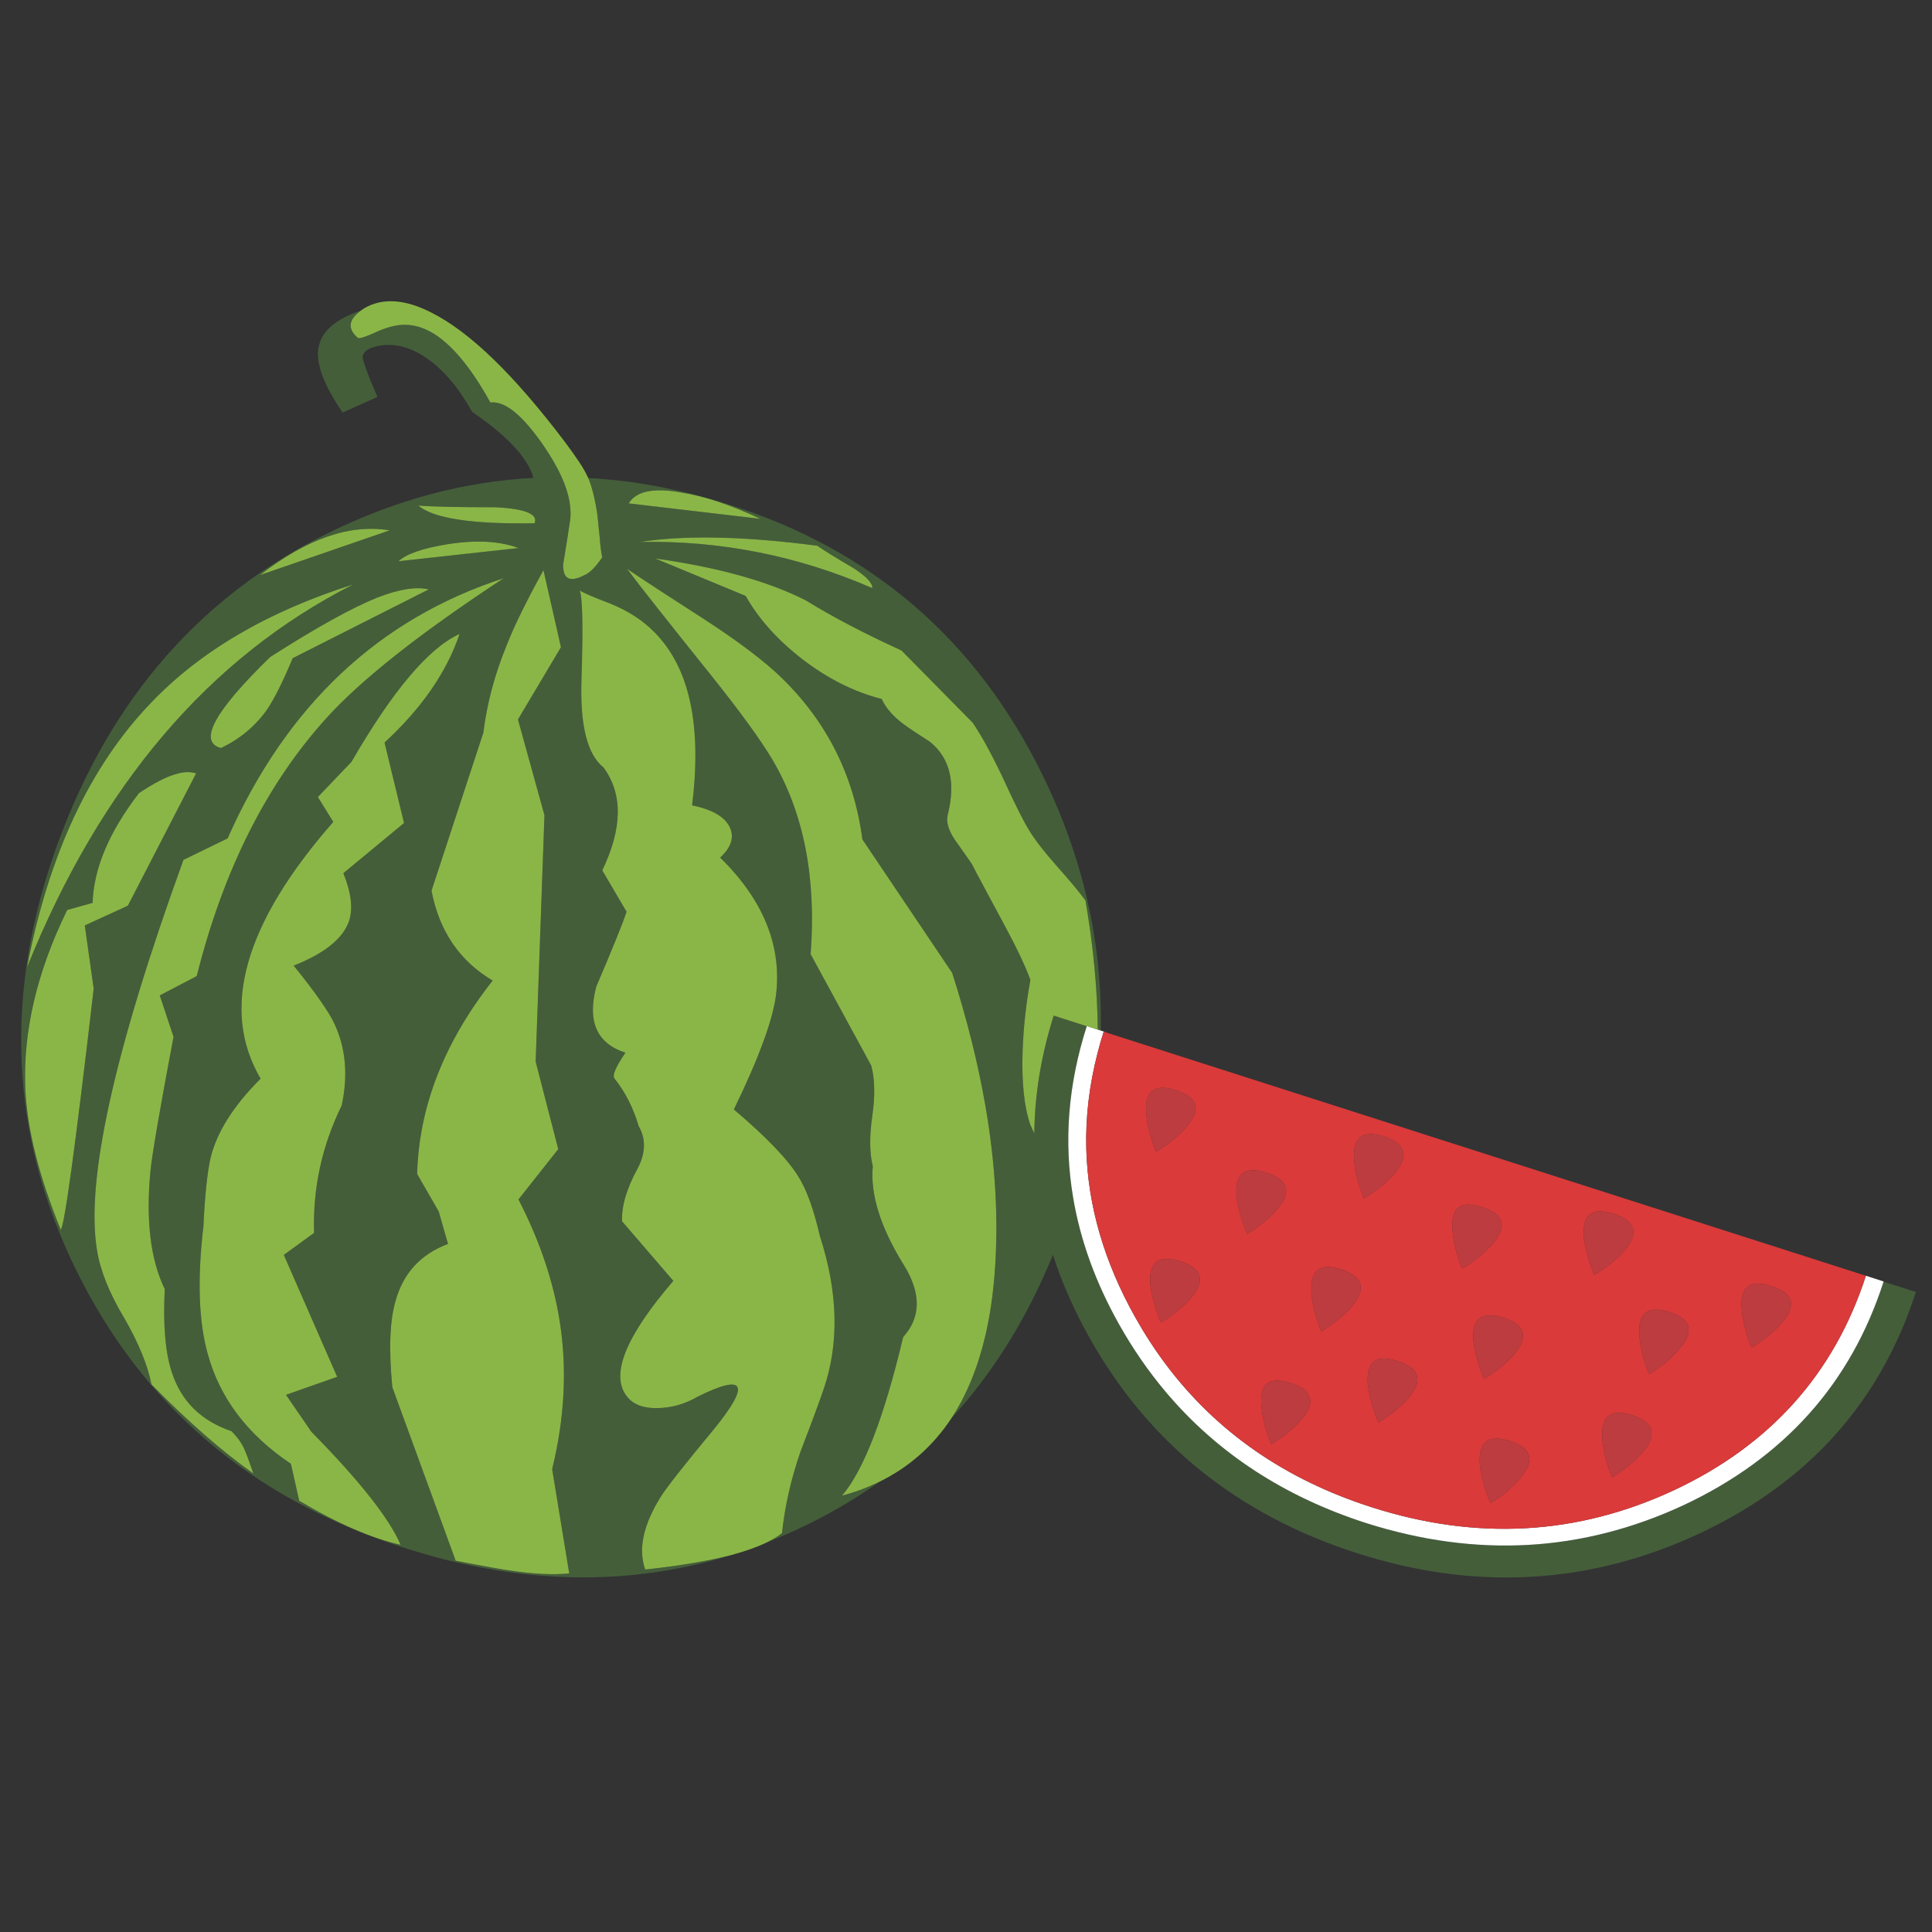 <?xml version="1.0" encoding="utf-8"?>
<!-- Generator: Adobe Illustrator 16.0.0, SVG Export Plug-In . SVG Version: 6.00 Build 0)  -->
<!DOCTYPE svg PUBLIC "-//W3C//DTD SVG 1.1//EN" "http://www.w3.org/Graphics/SVG/1.1/DTD/svg11.dtd">
<svg version="1.1" id="Layer_1" xmlns="http://www.w3.org/2000/svg" xmlns:xlink="http://www.w3.org/1999/xlink" x="0px" y="0px"
	 width="300px" height="300px" viewBox="0 0 300 300" enable-background="new 0 0 300 300" xml:space="preserve">
<rect x="0" y="0" width="300" height="300" fill="#333333" stroke="none"/>
<g>
	<path fill-rule="evenodd" clip-rule="evenodd" fill="#445E3A" d="M140.245,112.4c0.911,0.673,2.301,1.604,4.175,2.794
		c3.095,2.525,4.011,6.296,2.748,11.314c-0.281,1.076,0.093,2.38,1.116,3.911c1.708,2.401,2.592,3.663,2.655,3.788
		c0.395,0.796,2.016,3.844,4.874,9.142c1.986,3.663,3.383,6.601,4.19,8.815c-0.674,3.652-1.075,7.335-1.211,11.05
		c-0.164,4.844,0.237,8.665,1.211,11.471l0.604,1.316c0.063-6.039,1.066-12.14,3.012-18.296l5.138,1.646
		c-2.897,9.021-3.601,17.909-2.111,26.662c1.118,6.611,3.488,13.146,7.108,19.602c8.504,15.098,21.309,25.398,38.413,30.9
		c17.103,5.422,33.492,4.507,49.168-2.746c15.676-7.335,26.058-18.917,31.148-34.748l5.012,1.597
		c-5.504,17.094-16.725,29.603-33.663,37.529c-17.009,7.926-34.733,8.928-53.172,3.011c-18.427-5.93-32.229-17.026-41.407-33.291
		c-2.431-4.315-4.352-8.656-5.757-13.022c-4.004,9.819-9.245,18.264-15.723,25.328c3.726-5.689,5.949-13.161,6.674-22.41
		c1.086-14.082-1.111-29.647-6.597-46.7l-13.937-20.719c-1.376-10.367-5.912-19.063-13.611-26.089
		c-2.742-2.452-6.451-5.188-11.127-8.21c-5.236-3.363-9.173-5.934-11.811-7.714c1.883,2.524,6.254,8.06,13.114,16.607
		c4.387,5.484,7.522,9.793,9.405,12.928c4.905,8.268,6.901,18.366,5.991,30.296l9.405,17.288c0.569,2.051,0.626,4.667,0.17,7.854
		c-0.455,3.187-0.429,5.779,0.078,7.775c-0.404,4.408,1.199,9.52,4.811,15.335c2.722,4.386,2.692,8.122-0.093,11.205
		c-2.97,12.487-6.136,20.698-9.498,24.631c2.069-0.562,4.004-1.28,5.804-2.158c-3.424,2.441-7.077,4.619-10.957,6.533
		c-2.173,1.066-4.36,2.034-6.566,2.901c0.943-0.453,1.739-0.941,2.391-1.457c0.466-4.273,1.433-8.516,2.902-12.727
		c1.717-4.46,2.923-7.715,3.616-9.764c2.39-7.086,2.182-14.961-0.621-23.621c-0.962-4.159-2.076-7.237-3.337-9.234
		c-1.645-2.689-4.987-6.171-10.026-10.444c4.014-8.268,6.213-14.34,6.595-18.221c0.756-7.471-2.152-14.434-8.723-20.891
		c1.656-1.531,2.178-3.042,1.568-4.531c-0.693-1.708-2.669-2.903-5.929-3.586c1.552-12.499-0.418-21.48-5.913-26.943
		c-1.749-1.78-3.994-3.233-6.736-4.361c-2.566-0.972-4.169-1.66-4.812-2.064c0.456,1.025,0.548,5.644,0.279,13.86
		c-0.237,7.077,0.896,11.614,3.399,13.611c3.042,4.098,2.985,9.432-0.17,16.001l3.771,6.425c-0.569,1.749-2.136,5.623-4.703,11.625
		c-1.427,5.411,0.083,8.832,4.532,10.259c-1.532,2.236-2.095,3.581-1.691,4.037c1.645,2.048,2.891,4.498,3.74,7.354
		c1.148,1.999,1.097,4.192-0.155,6.582c-1.718,3.137-2.525,5.871-2.42,8.211l7.961,9.25c-7.459,8.671-9.855,14.66-7.186,17.972
		c0.972,1.241,2.571,1.837,4.795,1.785c2.183-0.052,4.242-0.647,6.178-1.785c7.407-3.663,8.23-1.956,2.466,5.122
		c-4.501,5.42-7.237,8.897-8.209,10.431c-2.732,4.396-3.534,8.161-2.406,11.298c5.411-0.59,9.886-1.345,13.425-2.267
		c-16.296,5.049-33.457,4.608-51.481-1.319c-23.218-7.594-39.991-21.909-50.316-42.944c-10.326-21.005-11.272-43.083-2.84-66.24
		c8.215-22.463,22.256-38.542,42.122-48.237c10.367-5.101,20.946-7.937,31.738-8.505c-0.145-0.518-0.315-0.968-0.512-1.35
		c-1.314-2.743-4.314-5.707-9.003-8.894c-2.047-3.704-4.381-6.472-6.998-8.303c-2.287-1.594-4.542-2.281-6.767-2.065
		c-2.1,0.239-3.181,0.87-3.244,1.894c0,0.291,0.393,1.46,1.18,3.508l1.117,2.639l-5.4,2.421c-2.908-4.232-4.16-7.574-3.756-10.027
		c0.414-2.535,2.602-4.464,6.564-5.789c-1.945,1.428-2.079,2.85-0.403,4.268c0.403,0.052,1.402-0.294,2.995-1.04
		c1.708-0.745,3.193-1.087,4.455-1.025c4.336,0.104,8.697,4.124,13.083,12.06c2.224-0.291,4.972,1.935,8.241,6.673
		c1.2,1.748,2.147,3.394,2.84,4.936c1.19,2.669,1.604,5.018,1.241,7.046c-0.166,1.2-0.506,3.363-1.024,6.487
		c-0.052,2.266,1.029,2.83,3.243,1.692c0.032-0.021,0.063-0.037,0.093-0.046c0.807-0.342,1.717-1.257,2.732-2.747
		c-0.166-0.746-0.301-1.806-0.404-3.182c-0.186-1.759-0.305-2.917-0.356-3.476c-0.361-2.421-0.833-4.31-1.413-5.665
		c7.161,0.393,14.418,1.758,21.775,4.097c22.245,7.025,38.504,21.035,48.779,42.029c6.29,12.84,9.302,26.068,9.033,39.685
		l-0.466-0.155c-0.063-6.322-0.697-13.001-1.908-20.036c-0.849-1.19-2.392-3.042-4.626-5.556c-1.862-2.11-3.229-3.88-4.097-5.308
		c-0.859-1.356-2.229-4.093-4.112-8.21c-1.77-3.714-3.333-6.565-4.688-8.552l-11.049-11.206c-5.878-2.689-10.833-5.288-14.869-7.791
		c-5.825-2.959-13.622-5.127-23.389-6.503l14.062,5.82c1.986,3.528,4.894,6.783,8.722,9.762c3.982,3.073,8.117,5.152,12.4,6.239
		C137.53,109.902,138.642,111.19,140.245,112.4z M21.579,123.156c-4.625,6.001-7.026,11.682-7.202,17.041l-3.942,1.103
		c-4.718,9.643-6.885,18.914-6.503,27.811c0.29,6.281,2.121,13.556,5.494,21.823c0.559-0.353,2.267-12.822,5.122-37.404
		l-1.381-9.825l6.689-3.073l10.6-20.549c-0.962-0.279-1.981-0.248-3.057,0.094C25.909,120.568,23.968,121.563,21.579,123.156z
		 M24.806,154.568l5.742-2.996c4.119-16.42,10.824-29.767,20.115-40.042c5.411-5.99,14.593-13.238,27.547-21.743
		c-19.451,6.332-33.74,19.798-42.867,40.398l-6.859,3.337c-10.771,29.706-15.241,49.929-13.41,60.669
		c0.508,3.135,1.904,6.612,4.191,10.429c2.266,3.931,3.683,7.382,4.252,10.352c5.659,5.764,10.937,10.379,15.83,13.844
		c-0.559-1.646-0.982-2.805-1.273-3.476c-0.393-1.036-1.102-2.07-2.125-3.104c-4.688-1.593-7.766-4.61-9.235-9.048
		c-1.035-3.033-1.413-7.372-1.133-13.021c-2.214-4.565-2.954-10.67-2.219-18.315c0.237-2.513,1.433-9.468,3.584-20.858
		L24.806,154.568z M4.196,150.208c11.401-28.298,28.287-48.118,50.657-59.458c-13.295,4.211-23.793,10.368-31.49,18.469
		C13.958,119.027,7.569,132.69,4.196,150.208z M97.626,78.163l20.457,2.406c-4.636-2.184-8.774-3.554-12.417-4.113
		C101.445,75.71,98.765,76.279,97.626,78.163z M84.388,88.53c-2.69,4.894-4.578,8.743-5.665,11.547
		c-1.883,4.553-3.105,9.11-3.663,13.674l-8.055,24.552c1.201,6.271,4.366,10.92,9.498,13.953
		c-7.532,9.571-11.443,19.581-11.733,30.032l3.353,5.819l1.443,5.045c-4.233,1.593-6.943,4.53-8.133,8.815
		c-0.911,3.082-1.081,7.563-0.512,13.439l9.84,26.943c4.398,0.858,7.423,1.396,9.08,1.614c3.301,0.466,6.151,0.585,8.552,0.356
		l-2.655-16.188c1.935-7.915,2.334-15.524,1.195-22.831c-0.974-6.271-3.114-12.621-6.425-19.058l6.177-7.808l-3.508-13.595
		l1.366-38.257l-4.112-14.869l6.673-11.22L84.388,88.53z M126.898,84.744c-11.288-1.48-20.45-1.677-27.487-0.59
		c12.5-0.238,24.512,2.151,36.038,7.17c0.053-0.787-0.947-1.836-2.996-3.151C129.897,86.684,128.047,85.54,126.898,84.744z
		 M76.923,78.768c-5.816,0-9.803-0.088-11.965-0.264c2.338,1.997,8.354,2.912,18.049,2.747
		C83.576,79.824,81.547,78.995,76.923,78.768z M69.567,84.495c-3.88,0.621-6.447,1.506-7.698,2.655l18.64-2.05
		C77.601,84.014,73.954,83.812,69.567,84.495z M59.711,115.303c5.764-5.309,9.648-10.932,11.656-16.871
		c-4.791,2.172-10.388,8.795-16.792,19.866l-5.215,5.463l2.39,3.864c-13.844,15.79-17.604,29.08-11.284,39.873
		c-4.221,4.209-6.812,8.316-7.775,12.321c-0.517,2.329-0.884,5.857-1.101,10.585c-0.973,8.216-0.745,14.843,0.683,19.881
		c1.873,6.829,6.172,12.5,12.897,17.011l1.289,5.742c5.929,3.529,11.179,5.811,15.752,6.845c-1.769-4.118-6.389-9.971-13.859-17.554
		l-3.942-5.741l7.946-2.796l-8.288-18.935l4.702-3.412c-0.217-6.912,1.212-13.504,4.284-19.772
		c1.014-4.667,0.646-8.883-1.102-12.649c-0.859-1.883-2.975-4.911-6.348-9.081c4.739-1.872,7.596-4.153,8.567-6.845
		c0.672-1.934,0.388-4.438-0.854-7.51l9.421-7.792L59.711,115.303z M41.414,110.258c1.148-1.666,2.493-4.351,4.035-8.055
		l21.123-10.678c-1.935-0.466-4.588-0.046-7.962,1.257c-3.983,1.604-9.539,4.687-16.668,9.25
		c-8.682,8.453-11.227,13.161-7.636,14.123C37.212,114.78,39.582,112.814,41.414,110.258z M60.502,82.353
		c-6.155-1.024-12.86,1.288-20.113,6.938L60.502,82.353z"/>
	<path fill-rule="evenodd" clip-rule="evenodd" fill="#FFFFFF" d="M171.378,160.202c-0.175,0.559-0.345,1.122-0.512,1.692
		c-0.155,0.537-0.3,1.074-0.434,1.614c-1.293,4.986-1.878,9.942-1.755,14.868c0.237,8.826,2.763,17.532,7.574,26.121
		c1.448,2.586,3.031,5.027,4.749,7.323c7.853,10.482,18.49,17.88,31.91,22.194c16.347,5.257,32.028,4.382,47.041-2.622
		c14.931-7.005,24.858-18.102,29.782-33.292l2.748,0.886c0,0.011,0,0.021,0,0.032c-5.091,15.831-15.473,27.413-31.148,34.748
		c-15.676,7.253-32.065,8.168-49.168,2.746c-12.789-4.116-23.176-10.914-31.165-20.393c-2.689-3.196-5.107-6.7-7.248-10.508
		c-3.62-6.456-5.99-12.99-7.108-19.602c-1.489-8.753-0.786-17.642,2.111-26.662c0-0.011,0-0.021,0-0.03l3.406,1.122L171.378,160.202
		z"/>
	<path fill-rule="evenodd" clip-rule="evenodd" fill="#BD3C3F" d="M181.001,168.939c0.485,0.052,1.034,0.182,1.645,0.389
		c3.415,1.086,3.911,3.007,1.489,5.759c-0.848,0.972-1.893,1.897-3.134,2.776c-0.466,0.332-0.963,0.658-1.489,0.978
		c-0.838-1.996-1.341-3.915-1.507-5.757C177.737,170.063,178.734,168.681,181.001,168.939z M276.605,205.49
		c-1.17,1.334-2.718,2.586-4.641,3.756c-0.827-2.007-1.325-3.926-1.489-5.759c-0.341-3.672,1.198-4.924,4.623-3.756
		C278.514,200.819,279.017,202.738,276.605,205.49z M259.208,203.735c3.423,1.088,3.926,3.007,1.504,5.76
		c-1.167,1.418-2.711,2.711-4.625,3.879c-0.836-2.008-1.339-3.927-1.505-5.757C254.252,203.943,255.793,202.65,259.208,203.735z
		 M247.566,197.979c-0.826-1.996-1.366-3.911-1.614-5.743c-0.341-3.59,1.2-4.842,4.626-3.757c3.414,1.089,3.956,3.008,1.629,5.76
		C251.04,195.572,249.492,196.819,247.566,197.979z M250.33,229.393c-0.838-2.01-1.341-3.929-1.505-5.76
		c-0.333-3.674,1.211-4.967,4.623-3.881c3.426,1.17,3.927,3.13,1.507,5.883C253.785,226.971,252.244,228.223,250.33,229.393z
		 M230.184,187.471c3.415,1.086,3.916,3.007,1.507,5.757c-1.17,1.337-2.716,2.589-4.641,3.759c-0.827-2.008-1.325-3.929-1.489-5.76
		C225.217,187.553,226.761,186.301,230.184,187.471z M211.793,186.106c-0.838-2.007-1.339-3.929-1.505-5.759
		c-0.332-3.674,1.211-4.967,4.626-3.881c3.424,1.17,3.924,3.132,1.505,5.884C215.249,183.685,213.707,184.937,211.793,186.106z
		 M192.021,185.841c-0.33-3.578,1.211-4.826,4.626-3.74c3.423,1.077,3.967,2.991,1.63,5.744c-1.17,1.334-2.712,2.586-4.626,3.756
		C192.811,189.604,192.269,187.683,192.021,185.841z M203.661,200.99c-0.332-3.674,1.209-4.967,4.624-3.881
		c3.426,1.17,3.927,3.13,1.507,5.882c-1.17,1.336-2.711,2.588-4.626,3.756C204.328,204.739,203.825,202.82,203.661,200.99z
		 M202.032,220.497c-1.17,1.336-2.712,2.588-4.626,3.758c-0.838-1.999-1.341-3.918-1.507-5.759
		c-0.412-3.579,1.088-4.827,4.503-3.741C203.825,215.832,204.369,217.745,202.032,220.497z M228.803,208.361
		c-0.331-3.579,1.211-4.826,4.625-3.74c3.426,1.077,3.968,2.991,1.63,5.741c-1.168,1.336-2.711,2.588-4.626,3.756
		C229.595,212.122,229.053,210.203,228.803,208.361z M218.67,217.13c-1.17,1.334-2.713,2.586-4.626,3.756
		c-0.84-2.008-1.381-3.927-1.63-5.757c-0.332-3.674,1.211-4.926,4.624-3.756C220.464,212.458,221.008,214.377,218.67,217.13z
		 M229.813,227.638c-0.341-3.674,1.2-4.967,4.624-3.882c3.414,1.088,3.958,3.008,1.632,5.76c-1.17,1.418-2.718,2.711-4.642,3.881
		C230.599,231.387,230.061,229.468,229.813,227.638z M178.642,199.608c-0.259-2.659,0.529-4.03,2.359-4.114
		c0.633-0.041,1.388,0.078,2.267,0.358c3.415,1.086,3.956,3.005,1.63,5.757c-1.015,1.159-2.314,2.256-3.896,3.29
		c-0.237,0.155-0.485,0.311-0.745,0.466C179.428,203.369,178.89,201.45,178.642,199.608z"/>
	<path fill-rule="evenodd" clip-rule="evenodd" fill="#DA3A3A" d="M171.378,160.202l118.356,37.899
		c-4.924,15.19-14.852,26.287-29.782,33.292c-15.013,7.004-30.694,7.879-47.041,2.622c-13.42-4.314-24.058-11.712-31.91-22.194
		c-1.718-2.296-3.301-4.737-4.749-7.323c-4.812-8.589-7.337-17.295-7.574-26.121c-0.123-4.926,0.462-9.882,1.755-14.868
		c0.134-0.54,0.278-1.077,0.434-1.614C171.033,161.324,171.203,160.761,171.378,160.202z M178.642,199.608
		c0.248,1.842,0.786,3.761,1.614,5.757c0.26-0.155,0.508-0.311,0.745-0.466c1.582-1.034,2.882-2.131,3.896-3.29
		c2.326-2.752,1.785-4.671-1.63-5.757c-0.879-0.28-1.634-0.399-2.267-0.358C179.171,195.578,178.383,196.949,178.642,199.608z
		 M229.813,227.638c0.248,1.83,0.786,3.749,1.614,5.759c1.924-1.17,3.472-2.463,4.642-3.881c2.326-2.752,1.782-4.672-1.632-5.76
		C231.013,222.671,229.472,223.964,229.813,227.638z M218.67,217.13c2.338-2.753,1.794-4.672-1.632-5.757
		c-3.413-1.17-4.956,0.082-4.624,3.756c0.249,1.83,0.79,3.749,1.63,5.757C215.957,219.716,217.5,218.464,218.67,217.13z
		 M228.803,208.361c0.25,1.842,0.792,3.761,1.629,5.757c1.915-1.168,3.458-2.42,4.626-3.756c2.338-2.75,1.796-4.664-1.63-5.741
		C230.014,203.535,228.472,204.782,228.803,208.361z M202.032,220.497c2.337-2.752,1.793-4.665-1.63-5.742
		c-3.415-1.086-4.915,0.162-4.503,3.741c0.166,1.841,0.669,3.76,1.507,5.759C199.32,223.085,200.862,221.833,202.032,220.497z
		 M203.661,200.99c0.164,1.83,0.667,3.749,1.505,5.757c1.915-1.168,3.456-2.42,4.626-3.756c2.42-2.752,1.919-4.712-1.507-5.882
		C204.87,196.023,203.329,197.316,203.661,200.99z M192.021,185.841c0.248,1.842,0.79,3.763,1.63,5.76
		c1.914-1.17,3.456-2.422,4.626-3.756c2.337-2.753,1.793-4.667-1.63-5.744C193.231,181.015,191.69,182.263,192.021,185.841z
		 M211.793,186.106c1.914-1.17,3.456-2.422,4.626-3.756c2.419-2.752,1.919-4.714-1.505-5.884c-3.415-1.086-4.958,0.207-4.626,3.881
		C210.454,182.178,210.955,184.1,211.793,186.106z M230.184,187.471c-3.423-1.17-4.967,0.082-4.623,3.756
		c0.164,1.831,0.662,3.752,1.489,5.76c1.925-1.17,3.471-2.422,4.641-3.759C234.1,190.478,233.599,188.557,230.184,187.471z
		 M250.33,229.393c1.914-1.17,3.455-2.422,4.625-3.758c2.42-2.753,1.919-4.713-1.507-5.883c-3.412-1.086-4.956,0.207-4.623,3.881
		C248.989,225.464,249.492,227.383,250.33,229.393z M247.566,197.979c1.926-1.159,3.474-2.406,4.641-3.74
		c2.327-2.752,1.785-4.671-1.629-5.76c-3.426-1.085-4.967,0.167-4.626,3.757C246.2,194.067,246.74,195.982,247.566,197.979z
		 M259.208,203.735c-3.415-1.085-4.956,0.208-4.626,3.882c0.166,1.83,0.669,3.749,1.505,5.757c1.914-1.168,3.458-2.461,4.625-3.879
		C263.134,206.742,262.631,204.823,259.208,203.735z M276.605,205.49c2.411-2.752,1.908-4.671-1.507-5.759
		c-3.425-1.168-4.964,0.084-4.623,3.756c0.164,1.833,0.662,3.752,1.489,5.759C273.888,208.076,275.436,206.824,276.605,205.49z
		 M181.001,168.939c-2.267-0.259-3.264,1.123-2.996,4.145c0.166,1.842,0.669,3.761,1.507,5.757c0.526-0.319,1.023-0.646,1.489-0.978
		c1.241-0.879,2.286-1.805,3.134-2.776c2.422-2.752,1.926-4.673-1.489-5.759C182.035,169.121,181.486,168.991,181.001,168.939z"/>
	<path fill-rule="evenodd" clip-rule="evenodd" fill="#8AB647" d="M140.245,112.4c-1.604-1.21-2.715-2.498-3.337-3.865
		c-4.283-1.086-8.417-3.166-12.4-6.239c-3.829-2.979-6.736-6.234-8.722-9.762l-14.062-5.82c9.768,1.376,17.564,3.544,23.389,6.503
		c4.035,2.503,8.99,5.101,14.869,7.791l11.049,11.206c0.619,0.91,1.284,1.997,1.988,3.259c0.838,1.511,1.737,3.275,2.7,5.293
		c1.883,4.117,3.253,6.854,4.112,8.21c0.868,1.427,2.234,3.197,4.097,5.308c2.234,2.515,3.777,4.366,4.626,5.556
		c1.211,7.035,1.846,13.714,1.908,20.036l-1.707-0.557c0,0.009,0,0.02,0,0.03l-5.138-1.646c-1.945,6.156-2.948,12.257-3.012,18.296
		l-0.604-1.316c-0.974-2.806-1.375-6.627-1.211-11.471c0.136-3.715,0.537-7.397,1.211-11.05c-0.808-2.214-2.204-5.152-4.19-8.815
		c-1.118-2.081-2.051-3.813-2.793-5.2c-1.15-2.142-1.844-3.456-2.081-3.942c-0.063-0.125-0.948-1.387-2.655-3.788
		c-1.023-1.53-1.396-2.834-1.116-3.911c1.263-5.018,0.347-8.789-2.748-11.314C142.546,114.004,141.156,113.073,140.245,112.4z
		 M135.279,165.447l-9.405-17.288c0.91-11.93-1.086-22.028-5.991-30.296c-1.883-3.135-5.018-7.444-9.405-12.928
		c-6.86-8.547-11.231-14.083-13.114-16.607c2.638,1.78,6.575,4.351,11.811,7.714c4.676,3.021,8.386,5.758,11.127,8.21
		c7.699,7.026,12.235,15.722,13.611,26.089l13.937,20.719c2.297,7.16,4.02,14.057,5.17,20.689
		c1.582,9.165,2.058,17.836,1.427,26.011c-0.27,3.437-0.744,6.627-1.427,9.575c-1.161,4.978-2.91,9.256-5.248,12.835
		c-2.866,4.348-6.605,7.652-11.221,9.919c-1.8,0.878-3.735,1.597-5.804,2.158c3.362-3.933,6.528-12.144,9.498-24.631
		c2.785-3.083,2.815-6.819,0.093-11.205c-3.611-5.815-5.214-10.927-4.811-15.335c-0.507-1.996-0.533-4.589-0.078-7.775
		C135.905,170.114,135.848,167.498,135.279,165.447z M90.006,91.681c0.642,0.404,2.246,1.092,4.812,2.064
		c2.742,1.128,4.987,2.582,6.736,4.361c5.495,5.463,7.465,14.444,5.913,26.943c3.26,0.683,5.236,1.878,5.929,3.586
		c0.61,1.49,0.088,3-1.568,4.531c6.571,6.457,9.479,13.42,8.723,20.891c-0.382,3.881-2.582,9.953-6.595,18.221
		c5.039,4.273,8.381,7.755,10.026,10.444c1.261,1.997,2.375,5.075,3.337,9.234c2.803,8.66,3.011,16.535,0.621,23.621
		c-0.693,2.049-1.899,5.304-3.616,9.764c-1.47,4.211-2.437,8.453-2.902,12.727c-0.652,0.516-1.448,1.004-2.391,1.457
		c-1.448,0.695-3.253,1.336-5.415,1.926c-3.539,0.922-8.014,1.677-13.425,2.267c-1.128-3.137-0.326-6.901,2.406-11.298
		c0.972-1.533,3.708-5.011,8.209-10.431c5.764-7.078,4.941-8.785-2.466-5.122c-1.936,1.138-3.995,1.733-6.178,1.785
		c-2.225,0.052-3.824-0.544-4.795-1.785c-2.669-3.312-0.273-9.301,7.186-17.972l-7.961-9.25c-0.104-2.34,0.703-5.074,2.42-8.211
		c1.252-2.39,1.304-4.583,0.155-6.582c-0.849-2.855-2.095-5.306-3.74-7.354c-0.404-0.456,0.16-1.801,1.691-4.037
		c-4.449-1.427-5.959-4.848-4.532-10.259c2.566-6.001,4.134-9.876,4.703-11.625l-3.771-6.425c3.155-6.569,3.212-11.903,0.17-16.001
		c-2.504-1.997-3.636-6.534-3.399-13.611C90.554,97.325,90.462,92.706,90.006,91.681z M84.388,88.53l2.716,11.966l-6.673,11.22
		l4.112,14.869l-1.366,38.257l3.508,13.595l-6.177,7.808c3.311,6.437,5.452,12.787,6.425,19.058
		c1.139,7.307,0.739,14.916-1.195,22.831l2.655,16.188c-2.401,0.229-5.251,0.109-8.552-0.356c-1.656-0.218-4.682-0.756-9.08-1.614
		l-9.84-26.943c-0.569-5.876-0.399-10.357,0.512-13.439c1.19-4.285,3.9-7.223,8.133-8.815l-1.443-5.045l-3.353-5.819
		c0.29-10.451,4.201-20.461,11.733-30.032c-5.131-3.032-8.297-7.682-9.498-13.953l8.055-24.552c0.558-4.564,1.78-9.121,3.663-13.674
		C79.811,97.273,81.698,93.424,84.388,88.53z M97.626,78.163c1.139-1.883,3.819-2.452,8.04-1.707
		c3.643,0.559,7.781,1.929,12.417,4.113L97.626,78.163z M4.196,150.208c3.373-17.517,9.761-31.18,19.167-40.989
		c7.697-8.101,18.195-14.258,31.49-18.469C32.483,102.089,15.598,121.909,4.196,150.208z M24.806,154.568l2.141,6.426
		c-2.151,11.391-3.347,18.346-3.584,20.858c-0.734,7.646,0.005,13.75,2.219,18.315c-0.28,5.648,0.098,9.987,1.133,13.021
		c1.469,4.438,4.547,7.455,9.235,9.048c1.023,1.034,1.733,2.068,2.125,3.104c0.291,0.671,0.714,1.83,1.273,3.476
		c-4.893-3.465-10.171-8.08-15.83-13.844c-0.57-2.97-1.986-6.421-4.252-10.352c-2.287-3.816-3.684-7.294-4.191-10.429
		c-1.831-10.74,2.638-30.964,13.41-60.669l6.859-3.337c9.127-20.6,23.416-34.067,42.867-40.398
		c-12.955,8.505-22.137,15.753-27.547,21.743c-9.292,10.275-15.996,23.622-20.115,40.042L24.806,154.568z M21.579,123.156
		c2.389-1.593,4.33-2.587,5.82-2.979c1.076-0.342,2.095-0.373,3.057-0.094l-10.6,20.549l-6.689,3.073l1.381,9.825
		c-2.855,24.582-4.563,37.052-5.122,37.404c-3.374-8.268-5.204-15.542-5.494-21.823c-0.382-8.897,1.785-18.168,6.503-27.811
		l3.942-1.103C14.552,134.837,16.954,129.157,21.579,123.156z M55.614,52.508c-1.676-1.418-1.542-2.84,0.403-4.268
		c0.166-0.124,0.347-0.249,0.543-0.373c2.846-1.656,6.327-1.428,10.445,0.683c5.929,2.979,12.799,9.627,20.61,19.943
		c1.883,2.505,3.053,4.268,3.508,5.293c0.072,0.134,0.145,0.279,0.217,0.435c0.58,1.355,1.051,3.244,1.413,5.665
		c0.052,0.559,0.17,1.717,0.356,3.476c0.104,1.376,0.239,2.437,0.404,3.182c-1.015,1.49-1.925,2.405-2.732,2.747
		c-0.031,0.01-0.062,0.025-0.093,0.046c-2.214,1.138-3.295,0.574-3.243-1.692c0.518-3.125,0.858-5.287,1.024-6.487
		c0.363-2.028-0.051-4.377-1.241-7.046c-0.693-1.542-1.64-3.188-2.84-4.936c-3.27-4.739-6.017-6.964-8.241-6.673
		c-4.387-7.937-8.748-11.957-13.083-12.06c-1.261-0.062-2.747,0.28-4.455,1.025C57.016,52.213,56.017,52.56,55.614,52.508z
		 M126.898,84.744c1.149,0.796,3,1.94,5.556,3.429c2.048,1.314,3.049,2.364,2.996,3.151c-11.526-5.019-23.538-7.408-36.038-7.17
		C106.448,83.067,115.61,83.263,126.898,84.744z M69.567,84.495c4.387-0.683,8.034-0.48,10.941,0.605l-18.64,2.05
		C63.12,86,65.687,85.116,69.567,84.495z M76.923,78.768c4.625,0.227,6.653,1.056,6.084,2.483
		c-9.695,0.166-15.711-0.75-18.049-2.747C67.12,78.68,71.107,78.768,76.923,78.768z M41.414,110.258
		c-1.832,2.556-4.201,4.521-7.109,5.897c-3.59-0.962-1.045-5.67,7.636-14.123c7.129-4.563,12.685-7.646,16.668-9.25
		c3.374-1.303,6.027-1.723,7.962-1.257l-21.123,10.678C43.906,105.908,42.562,108.593,41.414,110.258z M59.711,115.303l3.027,12.493
		l-9.421,7.792c1.242,3.073,1.526,5.576,0.854,7.51c-0.972,2.691-3.828,4.973-8.567,6.845c3.374,4.17,5.489,7.198,6.348,9.081
		c1.748,3.767,2.116,7.982,1.102,12.649c-3.072,6.269-4.501,12.86-4.284,19.772l-4.702,3.412l8.288,18.935l-7.946,2.796l3.942,5.741
		c7.47,7.583,12.09,13.436,13.859,17.554c-4.573-1.034-9.824-3.315-15.752-6.845l-1.289-5.742
		c-6.725-4.511-11.024-10.182-12.897-17.011c-1.427-5.038-1.655-11.665-0.683-19.881c0.217-4.728,0.584-8.256,1.101-10.585
		c0.963-4.005,3.555-8.112,7.775-12.321c-6.321-10.793-2.56-24.083,11.284-39.873l-2.39-3.864l5.215-5.463
		c6.404-11.071,12.002-17.693,16.792-19.866C69.359,104.371,65.475,109.994,59.711,115.303z M60.502,82.353l-20.113,6.938
		C47.642,83.641,54.347,81.329,60.502,82.353z"/>
</g>
</svg>

